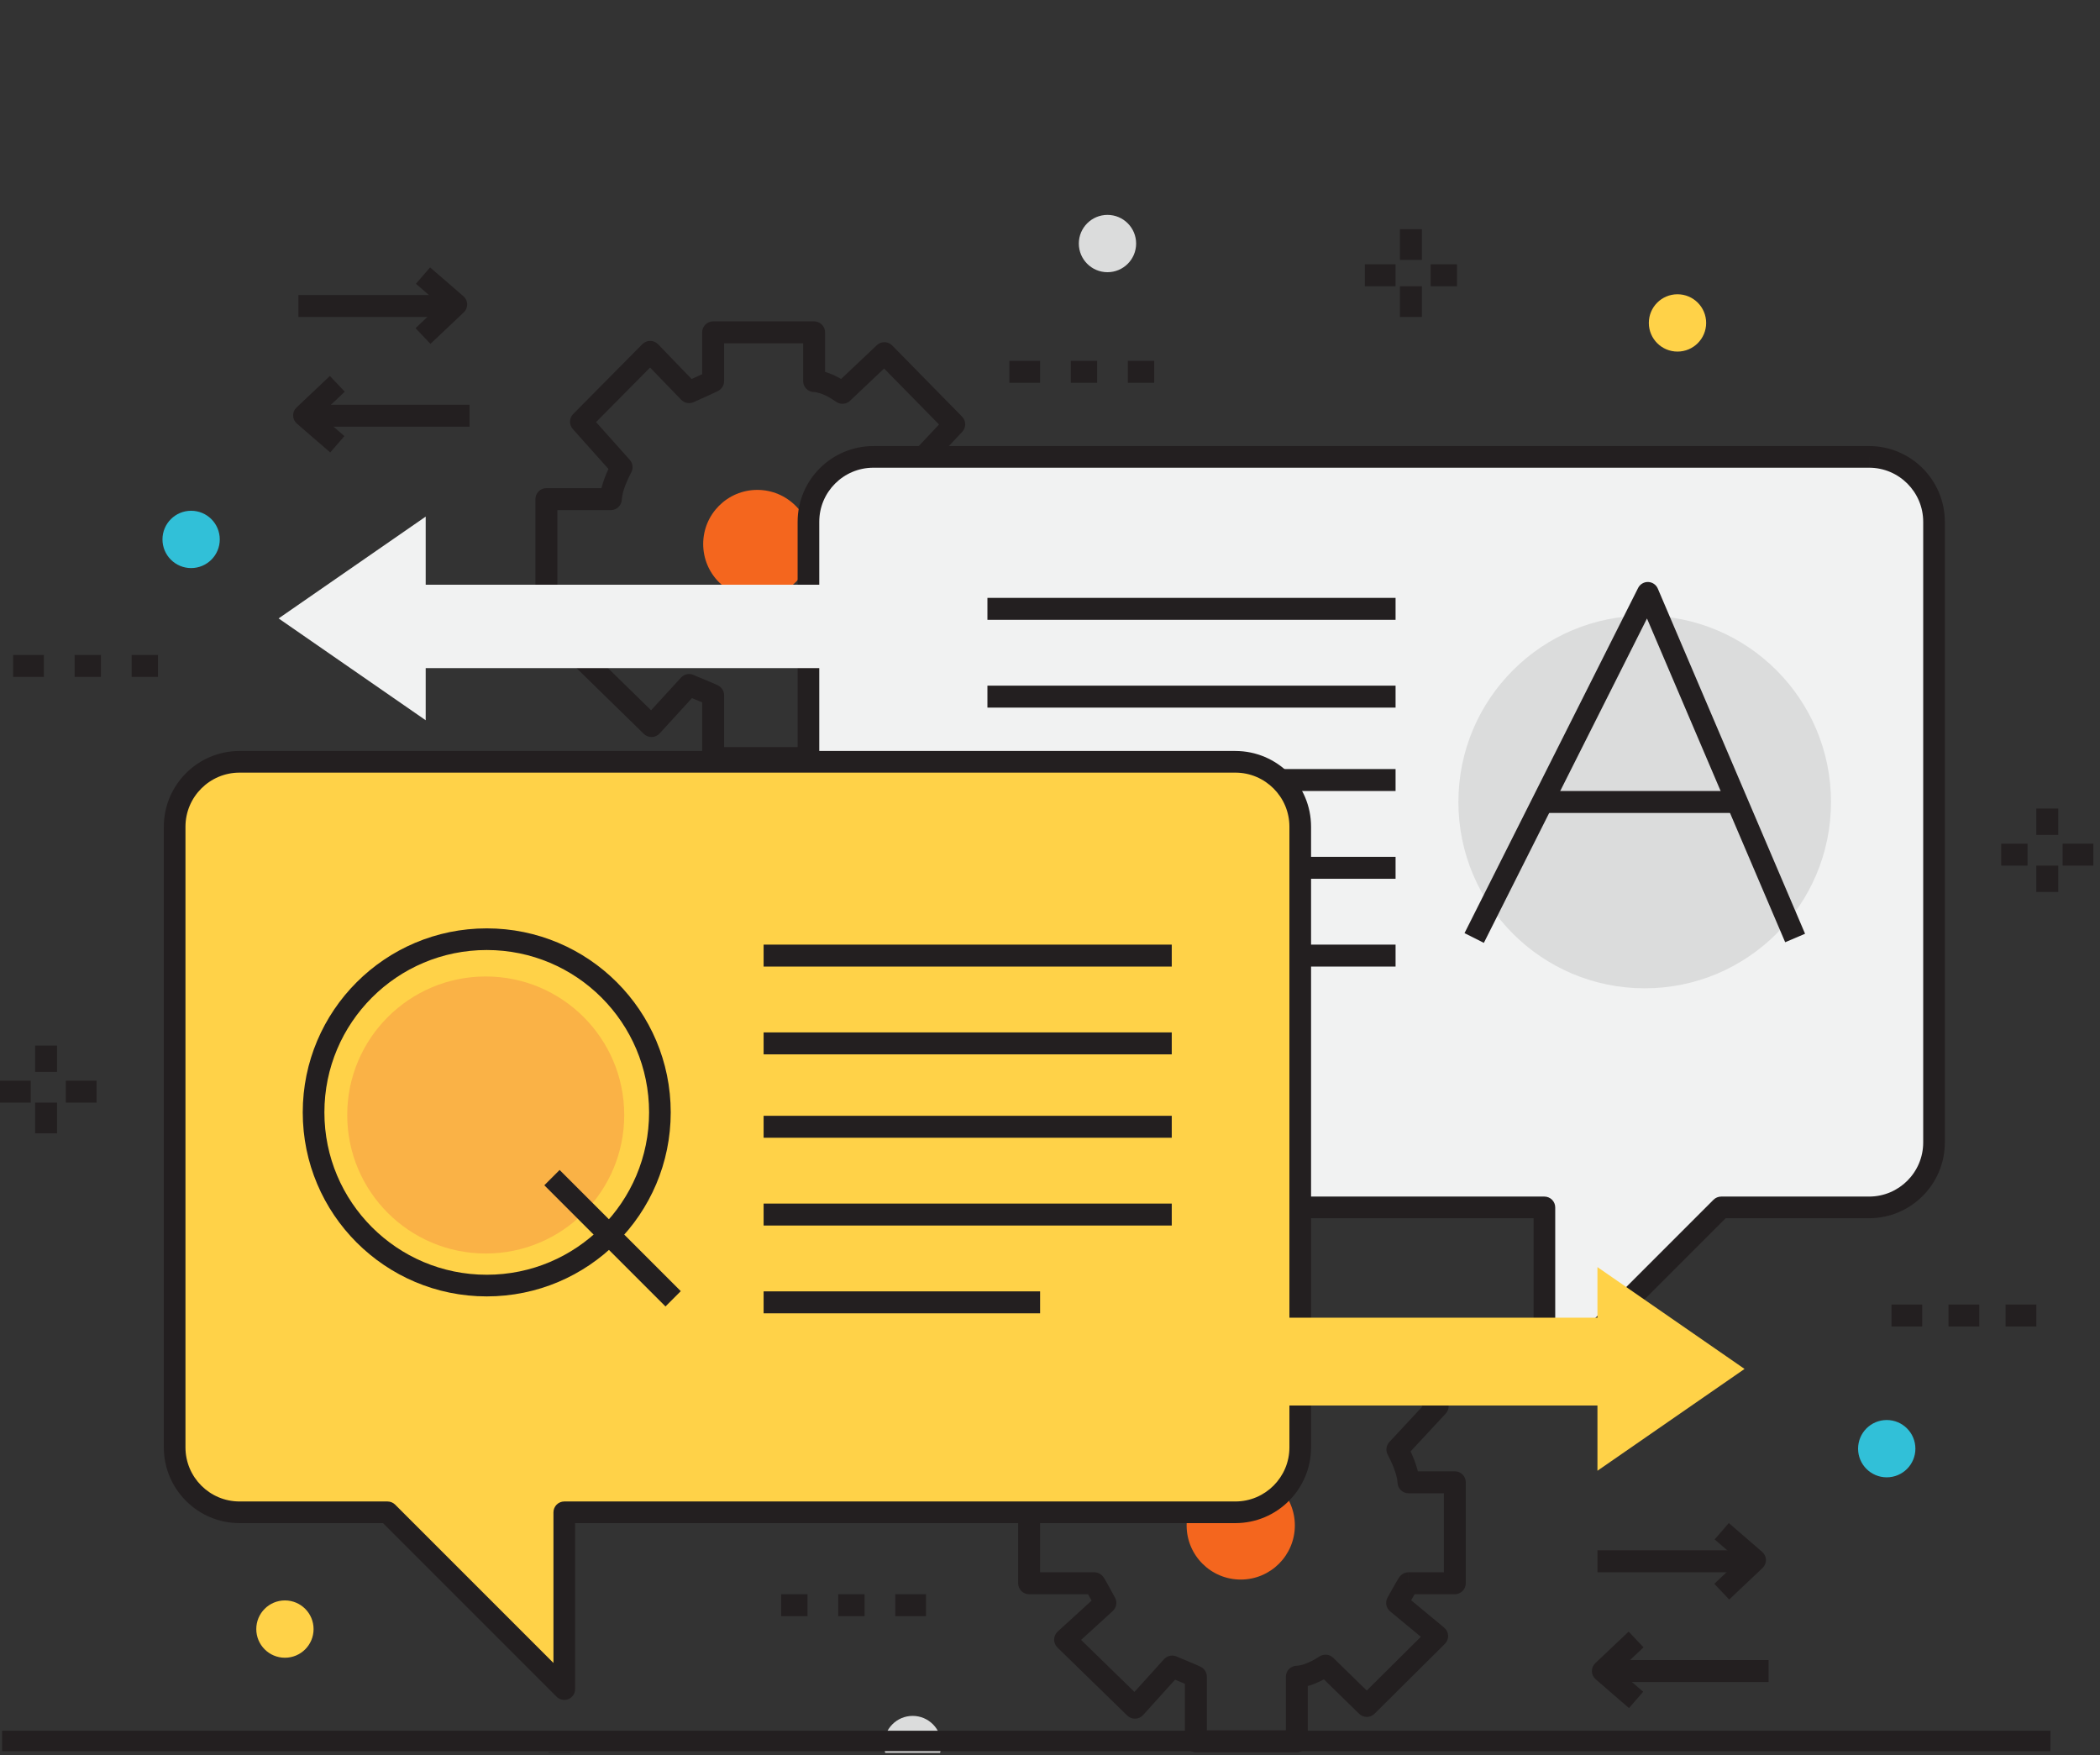 <?xml version="1.0" encoding="UTF-8" standalone="no"?><!DOCTYPE svg PUBLIC "-//W3C//DTD SVG 1.1//EN" "http://www.w3.org/Graphics/SVG/1.1/DTD/svg11.dtd"><svg width="100%" height="100%" viewBox="0 0 292 244" version="1.1" xmlns="http://www.w3.org/2000/svg" xmlns:xlink="http://www.w3.org/1999/xlink" xml:space="preserve" xmlns:serif="http://www.serif.com/" style="fill-rule:evenodd;clip-rule:evenodd;stroke-linejoin:round;stroke-miterlimit:1.414;"><rect x="0" y="0" width="292" height="244" fill="#333333" stroke="none"/><rect id="Artboard3" x="0" y="-54" width="291.076" height="297.69" style="fill:none;"/><clipPath id="_clip1"><rect x="0" y="-54" width="291.076" height="297.69"/></clipPath><g clip-path="url(#_clip1)"><g><path d="M195.846,220.117l0,1.525l6.442,0c0.402,0 0.795,-0.163 1.079,-0.447c0.284,-0.284 0.447,-0.677 0.447,-1.078l0,-14.035c0,-0.403 -0.163,-0.795 -0.447,-1.079c-0.284,-0.285 -0.677,-0.447 -1.079,-0.447l-6.442,0l0,1.526l1.524,-0.055c-0.024,-0.635 -0.149,-1.239 -0.31,-1.816c-0.243,-0.862 -0.573,-1.661 -0.854,-2.278c-0.141,-0.308 -0.269,-0.57 -0.368,-0.766c-0.05,-0.098 -0.092,-0.18 -0.124,-0.241c-0.032,-0.06 -0.057,-0.108 -0.058,-0.111l-1.353,0.705l1.116,1.039l5.601,-6.021c0.556,-0.596 0.544,-1.524 -0.026,-2.106l-9.713,-9.922c-0.579,-0.592 -1.526,-0.614 -2.132,-0.047l-5.876,5.495l1.043,1.114l0.709,-1.35l-0.521,0.992l0.585,-0.956l-0.064,-0.036l-0.521,0.992l0.585,-0.956l-0.152,0.248l0.155,-0.246l-0.003,-0.002l-0.152,0.248l0.155,-0.246c-0.007,-0.004 -0.079,-0.052 -0.168,-0.111c-0.326,-0.215 -0.947,-0.618 -1.727,-0.986c-0.784,-0.365 -1.731,-0.718 -2.821,-0.764l-0.055,1.524l1.525,0l0,-6.53c0,-0.402 -0.163,-0.795 -0.447,-1.079c-0.284,-0.284 -0.677,-0.446 -1.078,-0.446l-14.036,0c-0.401,0 -0.794,0.162 -1.078,0.446c-0.284,0.284 -0.447,0.677 -0.447,1.079l0,6.53l1.522,0l-1.332,-0.737c-0.074,0.14 -0.185,0.363 -0.19,0.737l1.522,0l-1.332,-0.737l1.324,0.733l-1.129,-1.007c-0.051,0.058 -0.115,0.133 -0.195,0.274l1.324,0.733l-1.129,-1.007l1.102,0.983l-0.907,-1.165c-0.041,0.033 -0.095,0.072 -0.195,0.182l1.102,0.983l-0.907,-1.165l0.778,1l-0.658,-1.085c-0.018,0.013 -0.044,0.025 -0.12,0.085l0.778,1l-0.658,-1.085l0.25,0.412l-0.232,-0.422l-0.018,0.01l0.25,0.412l-0.232,-0.422c-0.011,0.007 -0.092,0.048 -0.196,0.098c-0.373,0.181 -1.076,0.502 -1.691,0.781c-0.309,0.141 -0.598,0.271 -0.822,0.373c-0.113,0.051 -0.208,0.095 -0.285,0.131l-0.104,0.049c-0.034,0.016 -0.055,0.026 -0.113,0.056l0.721,1.345l1.1,-1.058l-5.389,-5.602c-0.287,-0.298 -0.675,-0.465 -1.089,-0.468c-0.413,-0.003 -0.804,0.158 -1.095,0.452l-9.607,9.714c-0.563,0.569 -0.59,1.477 -0.062,2.079l5.653,6.441l1.146,-1.006l-1.356,-0.699c-0.023,0.046 -0.139,0.268 -0.288,0.583c-0.225,0.476 -0.54,1.184 -0.815,1.987c-0.272,0.808 -0.516,1.698 -0.554,2.636l1.525,0.055l0,-1.526l-9.06,0c-0.402,0 -0.795,0.162 -1.079,0.447c-0.284,0.284 -0.447,0.676 -0.447,1.079l0,14.035c0,0.401 0.163,0.794 0.447,1.078c0.284,0.284 0.677,0.447 1.079,0.447l9.06,0l0,-1.521l-0.641,1.38c0.131,0.058 0.326,0.138 0.641,0.141l0,-1.521l-0.641,1.38l0.634,-1.367l-1.027,1.102c0.067,0.056 0.139,0.14 0.393,0.265l0.634,-1.367l-1.027,1.102l0.948,-1.016l-1.105,0.844c0.024,0.028 0.044,0.064 0.157,0.172l0.948,-1.016l-1.105,0.844l0.699,-0.534l-0.727,0.495l0.028,0.039l0.699,-0.534l-0.727,0.495l0.099,-0.067l-0.1,0.066l0.001,0.001l0.099,-0.067l-0.1,0.066c0.006,0.008 0.047,0.074 0.096,0.159c0.179,0.304 0.497,0.876 0.772,1.376c0.275,0.501 0.514,0.944 0.55,1.01l1.344,-0.722l-1.028,-1.127l-5.6,5.107c-0.31,0.282 -0.491,0.683 -0.498,1.102c-0.007,0.418 0.161,0.825 0.461,1.118l9.712,9.464c0.296,0.289 0.7,0.446 1.113,0.433c0.413,-0.014 0.806,-0.195 1.084,-0.502l5.177,-5.724l-1.132,-1.024l-0.71,1.351l0.095,0.046c0.084,0.039 0.169,0.075 0.29,0.127c0.411,0.173 1.164,0.483 1.816,0.757c0.324,0.136 0.623,0.263 0.828,0.354c0.1,0.044 0.18,0.082 0.208,0.096l0.007,0.003l0.127,-0.251l-0.134,0.247l0.007,0.004l0.127,-0.251l-0.134,0.247l0.564,-1.039l-0.673,0.971c0.075,0.052 0.095,0.06 0.109,0.068l0.564,-1.039l-0.673,0.971l0.834,-1.205l-1.031,1.041c0.106,0.103 0.157,0.136 0.197,0.164l0.834,-1.205l-1.031,1.041l1.064,-1.073l-1.279,0.805c0.092,0.143 0.161,0.214 0.215,0.268l1.064,-1.073l-1.279,0.805l1.286,-0.81l-1.43,0.514c0.047,0.13 0.098,0.223 0.144,0.296l1.286,-0.81l-1.43,0.514l1.432,-0.515l-1.522,0c0,0.213 0.043,0.385 0.09,0.515l1.432,-0.515l-1.522,0l0,8.972c0,0.401 0.163,0.794 0.447,1.078c0.284,0.284 0.677,0.447 1.078,0.447l14.036,0c0.401,0 0.794,-0.163 1.078,-0.447c0.284,-0.284 0.447,-0.677 0.447,-1.078l0,-8.972l-1.525,0l0.053,1.525c1.276,-0.054 2.376,-0.502 3.23,-0.912c0.424,-0.208 0.783,-0.413 1.049,-0.572c0.133,-0.08 0.242,-0.149 0.32,-0.197l0.085,-0.054l0.009,-0.005l0.002,-0.001l-0.487,-0.819l0.443,0.844l0.044,-0.025l-0.487,-0.819l0.443,0.844l-0.709,-1.351l-1.066,1.092l5.738,5.6c0.596,0.582 1.549,0.578 2.14,-0.009l9.781,-9.714c0.306,-0.303 0.469,-0.721 0.45,-1.151c-0.019,-0.43 -0.22,-0.831 -0.552,-1.106l-5.566,-4.61l-0.973,1.174l1.345,0.721c0.003,-0.006 0.038,-0.07 0.084,-0.154c0.166,-0.3 0.522,-0.938 0.838,-1.492c0.157,-0.275 0.306,-0.532 0.41,-0.707c0.052,-0.086 0.094,-0.154 0.108,-0.175l0.003,-0.004l-0.685,-0.463l0.643,0.519l0.042,-0.056l-0.685,-0.463l0.643,0.519l-1.094,-0.883l0.958,1.028c0.086,-0.081 0.113,-0.118 0.136,-0.145l-1.094,-0.883l0.958,1.028l-1.021,-1.097l0.792,1.272c0.126,-0.079 0.184,-0.133 0.229,-0.175l-1.021,-1.097l0.792,1.272l-0.801,-1.287l0.532,1.42c0.124,-0.047 0.205,-0.093 0.269,-0.133l-0.801,-1.287l0.532,1.42l-0.534,-1.425l0,1.522c0.24,-0.002 0.41,-0.052 0.534,-0.097l-0.534,-1.425l0,1.522l0,-1.525l0,-1.526c-0.316,0.004 -0.509,0.083 -0.641,0.141c-0.254,0.123 -0.329,0.208 -0.398,0.266c-0.121,0.112 -0.151,0.159 -0.187,0.203c-0.06,0.078 -0.088,0.121 -0.12,0.17c-0.112,0.172 -0.237,0.384 -0.392,0.652c-0.23,0.395 -0.505,0.883 -0.733,1.29c-0.114,0.204 -0.216,0.387 -0.294,0.528c-0.08,0.144 -0.13,0.234 -0.158,0.286c-0.343,0.641 -0.189,1.431 0.372,1.896l4.272,3.537l-7.523,7.471l-4.663,-4.552c-0.472,-0.46 -1.192,-0.565 -1.775,-0.258c-0.084,0.045 -0.109,0.061 -0.146,0.083c-0.12,0.075 -0.276,0.175 -0.505,0.309c-0.336,0.196 -0.802,0.445 -1.294,0.638c-0.49,0.196 -1.005,0.327 -1.394,0.337c-0.819,0.03 -1.472,0.706 -1.472,1.525l0,7.446l-10.984,0l0,-7.446c-0.006,-0.388 -0.126,-0.622 -0.206,-0.767c-0.086,-0.146 -0.156,-0.223 -0.211,-0.283c-0.11,-0.113 -0.17,-0.155 -0.219,-0.192c-0.091,-0.065 -0.134,-0.089 -0.175,-0.112c-0.074,-0.041 -0.123,-0.065 -0.178,-0.092c-0.197,-0.094 -0.458,-0.207 -0.78,-0.344c-0.477,-0.203 -1.062,-0.446 -1.543,-0.645c-0.241,-0.1 -0.455,-0.189 -0.612,-0.256c-0.079,-0.033 -0.144,-0.06 -0.186,-0.079l-0.043,-0.019l-0.002,-0.001l-0.401,0.864l0.444,-0.842l-0.043,-0.022l-0.401,0.864l0.444,-0.842c-0.616,-0.324 -1.376,-0.19 -1.842,0.326l-4.115,4.55l-7.42,-7.23l4.405,-4.016c0.517,-0.472 0.647,-1.232 0.316,-1.849c-0.055,-0.103 -0.424,-0.784 -0.794,-1.453c-0.185,-0.335 -0.369,-0.663 -0.518,-0.921c-0.075,-0.13 -0.14,-0.239 -0.202,-0.339c-0.033,-0.052 -0.063,-0.097 -0.114,-0.168c-0.028,-0.038 -0.057,-0.079 -0.133,-0.163c-0.043,-0.043 -0.092,-0.097 -0.209,-0.186c-0.061,-0.045 -0.139,-0.1 -0.272,-0.163c-0.133,-0.059 -0.328,-0.139 -0.644,-0.142l-7.534,0l0,-10.984l7.534,0c0.819,0 1.496,-0.653 1.524,-1.472c0.009,-0.287 0.079,-0.69 0.194,-1.113c0.172,-0.636 0.438,-1.318 0.669,-1.843c0.116,-0.263 0.222,-0.488 0.303,-0.654c0.082,-0.167 0.134,-0.267 0.155,-0.307c0.287,-0.557 0.203,-1.234 -0.21,-1.705l-4.715,-5.372l7.507,-7.591l4.305,4.475c0.473,0.491 1.22,0.609 1.82,0.287l-0.355,-0.663l0.33,0.676l0.025,-0.013l-0.355,-0.663l0.33,0.676c0.015,-0.007 0.1,-0.047 0.208,-0.097c0.389,-0.178 1.15,-0.52 1.814,-0.825c0.333,-0.153 0.642,-0.296 0.881,-0.412c0.122,-0.058 0.223,-0.108 0.319,-0.159c0.05,-0.027 0.095,-0.051 0.171,-0.099c0.041,-0.027 0.086,-0.053 0.181,-0.131c0.049,-0.043 0.111,-0.094 0.214,-0.218c0.051,-0.065 0.114,-0.149 0.185,-0.291c0.066,-0.141 0.151,-0.352 0.154,-0.67l0,-5.005l10.984,0l0,5.005c0,0.82 0.651,1.495 1.47,1.525c0.262,0.008 0.594,0.076 0.939,0.193c0.518,0.173 1.057,0.451 1.47,0.696c0.208,0.123 0.384,0.236 0.521,0.327c0.069,0.045 0.128,0.084 0.182,0.12l0.084,0.055c0.034,0.021 0.063,0.039 0.145,0.083c0.575,0.303 1.277,0.208 1.751,-0.236l4.787,-4.476l7.651,7.815l-4.61,4.955c-0.439,0.473 -0.534,1.171 -0.236,1.744c0.022,0.042 0.047,0.088 0.092,0.174c0.151,0.291 0.476,0.943 0.759,1.678c0.141,0.367 0.271,0.754 0.365,1.116c0.094,0.361 0.148,0.699 0.156,0.943c0.029,0.819 0.705,1.472 1.525,1.472l4.917,0l0,10.984l-4.917,0l0,1.526Z" style="fill:#231f20;fill-rule:nonzero;"/><path d="M180.046,212.079c0,4.157 -3.368,7.525 -7.525,7.525c-4.156,0 -7.524,-3.368 -7.524,-7.525c0,-4.156 3.368,-7.524 7.524,-7.524c4.157,0 7.525,3.368 7.525,7.524Z" style="fill:#f4661e;fill-rule:nonzero;"/><path d="M128.626,83.427l0,1.526l6.538,0c0.402,0 0.795,-0.163 1.079,-0.448c0.284,-0.283 0.447,-0.676 0.447,-1.078l0,-14.035c0,-0.402 -0.163,-0.795 -0.447,-1.079c-0.284,-0.284 -0.677,-0.447 -1.079,-0.447l-6.538,0l0,1.526l1.525,-0.054c-0.024,-0.636 -0.151,-1.237 -0.313,-1.806c-0.245,-0.851 -0.578,-1.627 -0.861,-2.226c-0.141,-0.298 -0.271,-0.551 -0.37,-0.74c-0.05,-0.094 -0.092,-0.172 -0.123,-0.23l-0.038,-0.07l-0.01,-0.019l-0.059,0.032l0.059,-0.031l0,-0.001l-0.059,0.032l0.059,-0.031l-1.353,0.704l1.111,1.045l5.601,-5.96c0.562,-0.597 0.551,-1.529 -0.022,-2.114l-9.713,-9.891c-0.583,-0.595 -1.531,-0.613 -2.136,-0.04l-5.829,5.51l1.048,1.109l0.71,-1.35l-0.528,1.004l0.595,-0.966l-0.067,-0.038l-0.528,1.004l0.595,-0.966c-0.023,-0.016 -0.097,-0.065 -0.19,-0.127c-0.334,-0.222 -0.945,-0.618 -1.71,-0.977c-0.769,-0.356 -1.699,-0.698 -2.768,-0.742l-0.056,1.525l1.526,0l0,-6.774c0,-0.403 -0.163,-0.796 -0.447,-1.079c-0.284,-0.285 -0.677,-0.447 -1.079,-0.447l-14.035,0c-0.402,0 -0.794,0.162 -1.079,0.447c-0.284,0.283 -0.447,0.676 -0.447,1.079l0,6.774l1.522,0l-1.326,-0.747c-0.075,0.141 -0.19,0.365 -0.196,0.747l1.522,0l-1.326,-0.747l1.318,0.742l-1.121,-1.016c-0.051,0.058 -0.116,0.133 -0.197,0.274l1.318,0.742l-1.121,-1.016l1.095,0.991l-0.899,-1.172c-0.041,0.033 -0.095,0.072 -0.196,0.181l1.095,0.991l-0.899,-1.172l0.769,1.003l-0.649,-1.085c-0.018,0.012 -0.043,0.025 -0.12,0.082l0.769,1.003l-0.649,-1.085l0.237,0.396l-0.22,-0.405l-0.017,0.009l0.237,0.396l-0.22,-0.405c-0.012,0.006 -0.095,0.048 -0.2,0.098c-0.379,0.182 -1.093,0.503 -1.718,0.782c-0.314,0.14 -0.607,0.271 -0.835,0.373c-0.114,0.051 -0.211,0.095 -0.289,0.131l-0.105,0.049c-0.035,0.017 -0.057,0.026 -0.119,0.059l0.721,1.344l1.098,-1.059l-5.413,-5.603c-0.283,-0.293 -0.68,-0.462 -1.088,-0.466c-0.408,-0.002 -0.807,0.163 -1.094,0.453l-9.618,9.713c-0.567,0.573 -0.59,1.49 -0.054,2.09l5.647,6.319l1.138,-1.016l-1.356,-0.699l-0.001,0.001c-0.01,0.02 -0.051,0.096 -0.103,0.195c-0.184,0.356 -0.542,1.069 -0.872,1.933c-0.327,0.87 -0.643,1.876 -0.688,2.956l1.525,0.054l0,-1.526l-8.964,0c-0.402,0 -0.795,0.163 -1.079,0.447c-0.284,0.284 -0.447,0.677 -0.447,1.079l0,14.035c0,0.402 0.163,0.795 0.447,1.078c0.284,0.285 0.677,0.448 1.079,0.448l8.964,0l0,-1.522l-0.665,1.368c0.134,0.062 0.335,0.149 0.665,0.154l0,-1.522l-0.665,1.368l0.659,-1.354l-1.053,1.077c0.066,0.058 0.135,0.144 0.394,0.277l0.659,-1.354l-1.053,1.077l0.968,-0.991l-1.12,0.817c0.023,0.028 0.042,0.063 0.152,0.174l0.968,-0.991l-1.12,0.817l0.685,-0.5l-0.711,0.462l0.026,0.038l0.685,-0.5l-0.711,0.462l0.036,-0.023l-0.037,0.023l0.001,0l0.036,-0.023l-0.037,0.023c0.008,0.011 0.049,0.081 0.099,0.17c0.181,0.321 0.499,0.921 0.774,1.445c0.138,0.263 0.267,0.509 0.366,0.699c0.049,0.095 0.092,0.176 0.124,0.239c0.034,0.064 0.055,0.104 0.073,0.138l1.344,-0.721l-1.034,-1.122l-5.601,5.168c-0.308,0.284 -0.485,0.68 -0.491,1.099c-0.006,0.419 0.16,0.82 0.459,1.113l9.713,9.495c0.295,0.289 0.696,0.446 1.109,0.434c0.413,-0.011 0.803,-0.19 1.083,-0.495l5.225,-5.708l-1.126,-1.03l-0.71,1.349l0.097,0.048c0.085,0.039 0.17,0.075 0.292,0.127c0.417,0.176 1.181,0.489 1.843,0.766c0.329,0.138 0.633,0.266 0.841,0.358c0.102,0.045 0.183,0.083 0.213,0.098l0.007,0.003l0.001,0l0.457,-0.881l-0.537,0.834c0.064,0.04 0.075,0.044 0.08,0.047l0.457,-0.881l-0.537,0.834l0.778,-1.209l-0.959,1.07c0.101,0.09 0.146,0.115 0.181,0.139l0.778,-1.209l-0.959,1.07l1.006,-1.121l-1.227,0.875c0.101,0.138 0.169,0.199 0.221,0.246l1.006,-1.121l-1.227,0.875l1.237,-0.883l-1.404,0.582c0.058,0.139 0.118,0.23 0.167,0.301l1.237,-0.883l-1.404,0.582l1.407,-0.583l-1.523,0c0.001,0.253 0.06,0.446 0.116,0.583l1.407,-0.583l-1.523,0l0,8.728c0,0.402 0.163,0.795 0.447,1.078c0.285,0.285 0.677,0.448 1.079,0.448l14.035,0c0.402,0 0.795,-0.163 1.079,-0.448c0.284,-0.283 0.447,-0.676 0.447,-1.078l0,-8.728l-1.526,0l0.054,1.525c1.277,-0.054 2.371,-0.505 3.214,-0.917c0.42,-0.208 0.774,-0.415 1.035,-0.574c0.131,-0.08 0.238,-0.149 0.314,-0.197l0.082,-0.052l0.008,-0.005l0.001,0l-0.516,-0.856l0.465,0.884l0.051,-0.028l-0.516,-0.856l0.465,0.884l-0.71,-1.35l-1.067,1.089l5.714,5.601c0.595,0.583 1.552,0.58 2.143,-0.008l9.77,-9.713c0.3,-0.3 0.465,-0.718 0.448,-1.142c-0.016,-0.424 -0.213,-0.828 -0.537,-1.103l-5.572,-4.732l-0.988,1.163l1.345,0.721c0.031,-0.058 0.134,-0.253 0.281,-0.53c0.219,-0.411 0.528,-0.991 0.785,-1.459c0.127,-0.233 0.243,-0.44 0.32,-0.573c0.038,-0.065 0.068,-0.114 0.071,-0.12l-0.702,-0.453l0.66,0.512l0.042,-0.059l-0.702,-0.453l0.66,0.512l-1.113,-0.862l0.979,1.011c0.085,-0.084 0.112,-0.121 0.134,-0.149l-1.113,-0.862l0.979,1.011l-1.043,-1.077l0.812,1.26c0.127,-0.083 0.185,-0.14 0.231,-0.183l-1.043,-1.077l0.812,1.26l-0.822,-1.275l0.547,1.415c0.128,-0.049 0.211,-0.099 0.275,-0.14l-0.822,-1.275l0.547,1.415l-0.548,-1.42l0,1.523c0.246,-0.002 0.422,-0.055 0.548,-0.103l-0.548,-1.42l0,1.523l0,-1.526l0,-1.525c-0.331,0.003 -0.531,0.09 -0.666,0.151c-0.259,0.133 -0.331,0.221 -0.4,0.281c-0.118,0.116 -0.147,0.163 -0.182,0.207c-0.058,0.079 -0.085,0.123 -0.117,0.174c-0.109,0.177 -0.233,0.398 -0.387,0.678c-0.229,0.414 -0.503,0.923 -0.729,1.348c-0.225,0.422 -0.408,0.767 -0.436,0.818c-0.339,0.634 -0.19,1.418 0.358,1.883l4.307,3.659l-7.524,7.481l-4.639,-4.547c-0.474,-0.464 -1.191,-0.569 -1.778,-0.26c-0.089,0.048 -0.114,0.066 -0.153,0.089c-0.122,0.076 -0.274,0.176 -0.497,0.309c-0.328,0.196 -0.784,0.443 -1.266,0.635c-0.481,0.194 -0.986,0.324 -1.375,0.335c-0.818,0.028 -1.471,0.705 -1.471,1.524l0,7.202l-10.984,0l0,-7.202c0,-0.195 -0.037,-0.356 -0.079,-0.481c-0.086,-0.25 -0.181,-0.375 -0.25,-0.467c-0.141,-0.172 -0.216,-0.221 -0.274,-0.269c-0.108,-0.082 -0.154,-0.105 -0.198,-0.131c-0.078,-0.044 -0.127,-0.068 -0.183,-0.095c-0.198,-0.095 -0.462,-0.208 -0.788,-0.347c-0.485,-0.205 -1.081,-0.452 -1.572,-0.655c-0.245,-0.101 -0.464,-0.192 -0.625,-0.259c-0.08,-0.035 -0.146,-0.063 -0.189,-0.082l-0.044,-0.019l-0.002,-0.001l-0.403,0.871l0.446,-0.849l-0.043,-0.022l-0.403,0.871l0.446,-0.849c-0.611,-0.321 -1.369,-0.19 -1.835,0.321l-4.16,4.545l-7.437,-7.27l4.42,-4.078c0.511,-0.472 0.639,-1.23 0.31,-1.842c-0.003,-0.006 -0.039,-0.074 -0.085,-0.162c-0.165,-0.317 -0.515,-0.989 -0.834,-1.587c-0.16,-0.301 -0.31,-0.581 -0.433,-0.8c-0.062,-0.11 -0.115,-0.203 -0.17,-0.293c-0.03,-0.048 -0.056,-0.091 -0.108,-0.163c-0.029,-0.039 -0.059,-0.082 -0.141,-0.17c-0.045,-0.046 -0.098,-0.104 -0.222,-0.194c-0.064,-0.046 -0.146,-0.101 -0.279,-0.16c-0.133,-0.056 -0.325,-0.126 -0.615,-0.128l-7.439,0l0,-10.985l7.439,0.001c0.819,0 1.496,-0.653 1.525,-1.472c0.009,-0.287 0.077,-0.677 0.192,-1.085c0.17,-0.613 0.434,-1.265 0.665,-1.766c0.115,-0.252 0.221,-0.466 0.302,-0.625c0.041,-0.079 0.075,-0.145 0.102,-0.196l0.065,-0.123c0.289,-0.561 0.202,-1.245 -0.219,-1.716l-4.69,-5.249l7.511,-7.585l4.329,4.48c0.474,0.491 1.217,0.607 1.818,0.285l-0.381,-0.71l0.352,0.725l0.029,-0.015l-0.381,-0.71l0.352,0.725c0.013,-0.006 0.099,-0.046 0.208,-0.096c0.393,-0.177 1.165,-0.519 1.84,-0.824c0.338,-0.153 0.651,-0.297 0.894,-0.412c0.122,-0.058 0.224,-0.108 0.321,-0.159c0.051,-0.027 0.096,-0.05 0.172,-0.097c0.041,-0.027 0.086,-0.053 0.182,-0.13c0.048,-0.042 0.111,-0.092 0.215,-0.216c0.052,-0.064 0.116,-0.148 0.188,-0.291c0.068,-0.142 0.156,-0.356 0.159,-0.678l0,-5.25l10.984,0l0,5.25c0,0.819 0.651,1.494 1.47,1.524c0.263,0.008 0.592,0.076 0.931,0.19c0.509,0.171 1.037,0.445 1.441,0.686c0.202,0.121 0.374,0.233 0.509,0.322c0.068,0.045 0.125,0.084 0.179,0.12l0.085,0.056c0.034,0.02 0.064,0.04 0.147,0.086c0.58,0.304 1.283,0.207 1.758,-0.243l4.741,-4.482l7.637,7.778l-4.598,4.892c-0.445,0.473 -0.542,1.172 -0.242,1.749l0.047,0.086c0.057,0.106 0.165,0.304 0.301,0.577c0.203,0.407 0.463,0.973 0.667,1.554c0.207,0.578 0.347,1.178 0.357,1.573c0.029,0.819 0.706,1.472 1.525,1.472l5.013,0l0,10.984l-5.013,0l0,1.525Z" style="fill:#231f20;fill-rule:nonzero;"/><path d="M112.826,75.633c0,4.157 -3.368,7.525 -7.524,7.525c-4.157,0 -7.525,-3.368 -7.525,-7.525c0,-4.155 3.368,-7.524 7.525,-7.524c4.156,0 7.524,3.369 7.524,7.524Z" style="fill:#f4661e;fill-rule:nonzero;"/><path d="M30.559,74.994c0,2.201 -1.783,3.985 -3.983,3.985c-2.201,0 -3.984,-1.784 -3.984,-3.985c0,-2.2 1.783,-3.984 3.984,-3.984c2.2,0 3.983,1.784 3.983,3.984Z" style="fill:#31c0d8;fill-rule:nonzero;"/><path d="M266.331,201.408c0,2.2 -1.782,3.983 -3.984,3.983c-2.203,0 -3.985,-1.783 -3.985,-3.983c0,-2.201 1.782,-3.985 3.985,-3.985c2.202,0 3.984,1.784 3.984,3.985Z" style="fill:#31c0d8;fill-rule:nonzero;"/><path d="M157.976,33.86c0,2.201 -1.784,3.984 -3.984,3.984c-2.201,0 -3.984,-1.783 -3.984,-3.984c0,-2.2 1.783,-3.984 3.984,-3.984c2.2,0 3.984,1.784 3.984,3.984Z" style="fill:#dbdcdc;fill-rule:nonzero;"/><path d="M130.887,242.542c0,2.201 -1.783,3.984 -3.983,3.984c-2.201,0 -3.984,-1.783 -3.984,-3.984c0,-2.2 1.783,-3.984 3.984,-3.984c2.2,0 3.983,1.784 3.983,3.984Z" style="fill:#dbdcdc;fill-rule:nonzero;"/><path d="M43.602,226.49c0,2.2 -1.783,3.983 -3.984,3.983c-2.2,0 -3.983,-1.783 -3.983,-3.983c0,-2.201 1.783,-3.985 3.983,-3.985c2.201,0 3.984,1.784 3.984,3.985Z" style="fill:#ffd248;fill-rule:nonzero;"/><path d="M237.236,44.896c0,2.201 -1.782,3.984 -3.985,3.984c-2.203,0 -3.985,-1.783 -3.985,-3.984c0,-2.2 1.782,-3.984 3.985,-3.984c2.203,0 3.985,1.784 3.985,3.984Z" style="fill:#ffd248;fill-rule:nonzero;"/><path d="M268.925,72.551l0,86.282c0,4.986 -4.046,9.03 -9.032,9.03l-20.565,0l-24.582,24.58l0,-24.58l-93.305,0c-4.986,0 -9.03,-4.044 -9.03,-9.03l0,-86.282c0,-4.986 4.044,-9.029 9.03,-9.029l138.452,0c4.986,0 9.032,4.043 9.032,9.029Z" style="fill:#f1f2f2;fill-rule:nonzero;"/><path d="M259.893,63.522l0,-1.505l-138.452,0c-5.818,0.001 -10.533,4.716 -10.534,10.534l0,86.282c0.001,5.818 4.716,10.533 10.534,10.535l91.8,0l0,23.075c0,0.609 0.367,1.158 0.929,1.39c0.563,0.233 1.21,0.105 1.64,-0.326l24.141,-24.139l19.942,0c5.816,-0.002 10.533,-4.717 10.533,-10.535l0,-86.282c0,-5.818 -4.717,-10.533 -10.533,-10.534l0,3.009c2.081,0.001 3.955,0.841 5.322,2.205c1.36,1.366 2.202,3.238 2.202,5.32l0,86.282c0,2.082 -0.842,3.954 -2.202,5.32c-1.367,1.365 -3.241,2.204 -5.322,2.205l-20.565,0c-0.396,0 -0.786,0.161 -1.068,0.441l-22.009,22.011l0,-20.947c0,-0.397 -0.161,-0.784 -0.441,-1.064c-0.28,-0.28 -0.668,-0.441 -1.064,-0.441l-93.305,0c-2.082,-0.001 -3.954,-0.84 -5.32,-2.205c-1.365,-1.366 -2.204,-3.238 -2.204,-5.32l0,-86.282c0,-2.082 0.839,-3.954 2.204,-5.32c1.366,-1.364 3.238,-2.204 5.32,-2.205l138.452,0l0,-1.504Z" style="fill:#231f20;fill-rule:nonzero;"/><path d="M194.051,83.122l-56.751,0l0,3.051l56.751,0" style="fill:#231f20;fill-rule:nonzero;"/><path d="M194.051,95.326l-56.751,0l0,3.052l56.751,0" style="fill:#231f20;fill-rule:nonzero;"/><path d="M194.051,106.921l-56.751,0l0,3.051l56.751,0" style="fill:#231f20;fill-rule:nonzero;"/><path d="M194.051,119.125l-56.751,0l0,3.051l56.751,0" style="fill:#231f20;fill-rule:nonzero;"/><path d="M194.051,131.329l-38.444,0l0,3.052l38.444,0" style="fill:#231f20;fill-rule:nonzero;"/><path d="M24.284,114.942l0,86.282c0,4.986 4.043,9.029 9.029,9.029l20.568,0l24.58,24.58l0,-24.58l93.305,0c4.986,0 9.029,-4.043 9.029,-9.029l0,-86.282c0,-4.986 -4.043,-9.029 -9.029,-9.029l-138.453,0c-4.986,0 -9.029,4.043 -9.029,9.029Z" style="fill:#ffd248;fill-rule:nonzero;"/><path d="M33.313,105.913l0,1.504l138.453,0c2.082,0.001 3.953,0.84 5.32,2.204c1.364,1.367 2.204,3.239 2.204,5.321l0,86.282c0,2.082 -0.84,3.953 -2.204,5.32c-1.367,1.365 -3.238,2.204 -5.32,2.204l-93.305,0c-0.397,0 -0.784,0.161 -1.064,0.441c-0.28,0.281 -0.441,0.668 -0.441,1.064l0,20.947l-22.011,-22.011c-0.281,-0.28 -0.668,-0.441 -1.064,-0.441l-20.568,0c-2.082,0 -3.953,-0.839 -5.32,-2.204c-1.364,-1.367 -2.204,-3.238 -2.204,-5.32l0,-86.282c0,-2.082 0.84,-3.954 2.204,-5.321c1.367,-1.364 3.238,-2.203 5.32,-2.204l0,-1.504l0,-1.506c-5.818,0.001 -10.533,4.716 -10.534,10.535l0,86.282c0.001,5.818 4.716,10.533 10.534,10.534l19.944,0l24.14,24.14c0.43,0.43 1.077,0.559 1.64,0.326c0.562,-0.233 0.929,-0.782 0.929,-1.391l0,-23.075l91.8,0c5.818,-0.001 10.533,-4.716 10.534,-10.534l0,-86.282c-0.001,-5.819 -4.716,-10.534 -10.534,-10.535l-138.453,0l0,1.506Z" style="fill:#231f20;fill-rule:nonzero;"/><path d="M222.121,195.403l0,9.074l20.454,-14.156l-20.454,-14.158l0,7.035l-126.926,0l0,12.205l126.926,0Z" style="fill:#ffd248;fill-rule:nonzero;"/><path d="M59.192,81.291l0,-9.469l-20.453,14.156l20.453,14.158l0,-7.25l69.565,0l0,-11.595l-69.565,0Z" style="fill:#f1f2f2;fill-rule:nonzero;"/><path d="M86.799,155.016c0,10.637 -8.622,19.258 -19.258,19.258c-10.637,0 -19.259,-8.621 -19.259,-19.258c0,-10.636 8.622,-19.258 19.259,-19.258c10.636,0 19.258,8.622 19.258,19.258Z" style="fill:#fab246;fill-rule:nonzero;"/><path d="M91.758,154.653l-1.504,0c-0.002,6.239 -2.525,11.873 -6.612,15.963c-4.09,4.087 -9.724,6.611 -15.962,6.611c-6.239,0 -11.873,-2.524 -15.962,-6.611c-4.088,-4.09 -6.612,-9.724 -6.612,-15.963c0,-6.238 2.524,-11.871 6.612,-15.962c4.089,-4.087 9.723,-6.61 15.962,-6.611c6.238,0.001 11.872,2.524 15.962,6.611c4.087,4.091 6.61,9.724 6.612,15.962l3.009,0c-0.001,-14.129 -11.454,-25.582 -25.583,-25.583c-14.131,0.001 -25.583,11.454 -25.584,25.583c0.001,14.131 11.453,25.583 25.584,25.584c14.129,-0.001 25.582,-11.453 25.583,-25.584l-1.505,0Z" style="fill:#231f20;fill-rule:nonzero;"/><path d="M75.686,164.789l16.847,16.847l2.128,-2.129l-16.847,-16.847" style="fill:#231f20;fill-rule:nonzero;"/><path d="M254.597,111.498c0,14.308 -11.595,25.906 -25.904,25.906c-14.308,0 -25.906,-11.598 -25.906,-25.906c0,-14.307 11.598,-25.904 25.906,-25.904c14.309,0 25.904,11.597 25.904,25.904Z" style="fill:#dbdcdc;fill-rule:nonzero;"/><path d="M206.326,131.084l22.684,-45.095l19.216,45.009l2.764,-1.181l-20.479,-47.991c-0.232,-0.538 -0.756,-0.894 -1.342,-0.913c-0.58,-0.018 -1.129,0.305 -1.392,0.828l-24.139,47.99l2.688,1.353Z" style="fill:#231f20;fill-rule:nonzero;"/><path d="M214.798,113.023l26.85,0l0,-3.051l-26.85,0" style="fill:#231f20;fill-rule:nonzero;"/><path d="M57.832,39.453l3.382,2.924l-3.432,3.246l2.069,2.187l4.64,-4.389c0.308,-0.292 0.48,-0.702 0.47,-1.127c-0.009,-0.425 -0.199,-0.827 -0.52,-1.105l-4.64,-4.013l-1.969,2.277Z" style="fill:#231f20;fill-rule:nonzero;"/><path d="M63.463,41.017l-21.968,0l0,3.051l21.968,0" style="fill:#231f20;fill-rule:nonzero;"/><path d="M47.887,60.628l-3.382,-2.925l3.432,-3.246l-2.068,-2.187l-4.641,4.39c-0.308,0.291 -0.48,0.702 -0.47,1.126c0.009,0.425 0.199,0.827 0.52,1.105l4.64,4.013l1.969,-2.276Z" style="fill:#231f20;fill-rule:nonzero;"/><path d="M42.105,59.323l23.189,0l0,-3.051l-23.189,0" style="fill:#231f20;fill-rule:nonzero;"/><path d="M238.419,214.023l3.387,2.925l-3.435,3.246l2.069,2.187l4.643,-4.39c0.305,-0.291 0.476,-0.702 0.47,-1.127c-0.012,-0.424 -0.202,-0.827 -0.525,-1.104l-4.638,-4.014l-1.971,2.277Z" style="fill:#231f20;fill-rule:nonzero;"/><path d="M244.089,215.54l-21.968,0l0,3.051l21.968,0" style="fill:#231f20;fill-rule:nonzero;"/><path d="M228.479,235.198l-3.387,-2.924l3.436,-3.247l-2.069,-2.186l-4.64,4.389c-0.309,0.292 -0.481,0.702 -0.471,1.127c0.01,0.424 0.199,0.827 0.52,1.105l4.64,4.012l1.971,-2.276Z" style="fill:#231f20;fill-rule:nonzero;"/><path d="M222.731,233.847l23.188,0l0,-3.051l-23.188,0" style="fill:#231f20;fill-rule:nonzero;"/><path d="M140.351,53.221l4.272,0l0,-3.051l-4.272,0" style="fill:#231f20;fill-rule:nonzero;"/><path d="M148.894,53.221l3.661,0l0,-3.051l-3.661,0" style="fill:#231f20;fill-rule:nonzero;"/><path d="M156.827,53.221l3.661,0l0,-3.051l-3.661,0" style="fill:#231f20;fill-rule:nonzero;"/><path d="M263.006,184.419l4.271,0l0,-3.051l-4.271,0" style="fill:#231f20;fill-rule:nonzero;"/><path d="M270.938,184.419l4.272,0l0,-3.051l-4.272,0" style="fill:#231f20;fill-rule:nonzero;"/><path d="M278.871,184.419l4.272,0l0,-3.051l-4.272,0" style="fill:#231f20;fill-rule:nonzero;"/><path d="M1.831,94.106l4.271,0l0,-3.051l-4.271,0" style="fill:#231f20;fill-rule:nonzero;"/><path d="M10.374,94.106l3.661,0l0,-3.051l-3.661,0" style="fill:#231f20;fill-rule:nonzero;"/><path d="M18.307,94.106l3.661,0l0,-3.051l-3.661,0" style="fill:#231f20;fill-rule:nonzero;"/><path d="M108.619,224.693l3.662,0l0,-3.051l-3.662,0" style="fill:#231f20;fill-rule:nonzero;"/><path d="M116.552,224.693l3.662,0l0,-3.051l-3.662,0" style="fill:#231f20;fill-rule:nonzero;"/><path d="M124.485,224.693l4.272,0l0,-3.051l-4.272,0" style="fill:#231f20;fill-rule:nonzero;"/><path d="M4.882,145.365l0,3.661l3.051,0l0,-3.661" style="fill:#231f20;fill-rule:nonzero;"/><path d="M4.882,153.297l0,4.272l3.051,0l0,-4.272" style="fill:#231f20;fill-rule:nonzero;"/><path d="M0,153.297l4.272,0l0,-3.051l-4.272,0" style="fill:#231f20;fill-rule:nonzero;"/><path d="M9.153,153.297l4.272,0l0,-3.051l-4.272,0" style="fill:#231f20;fill-rule:nonzero;"/><path d="M283.143,112.413l0,3.661l3.051,0l0,-3.661" style="fill:#231f20;fill-rule:nonzero;"/><path d="M283.143,120.345l0,3.662l3.051,0l0,-3.662" style="fill:#231f20;fill-rule:nonzero;"/><path d="M278.261,120.345l3.661,0l0,-3.051l-3.661,0" style="fill:#231f20;fill-rule:nonzero;"/><path d="M286.804,120.345l4.272,0l0,-3.051l-4.272,0" style="fill:#231f20;fill-rule:nonzero;"/><path d="M76.278,243.61l0,4.271l3.051,0l0,-4.271" style="fill:#231f20;fill-rule:nonzero;"/><path d="M194.661,31.863l0,4.272l3.051,0l0,-4.272" style="fill:#231f20;fill-rule:nonzero;"/><path d="M194.661,39.796l0,4.272l3.051,0l0,-4.272" style="fill:#231f20;fill-rule:nonzero;"/><path d="M189.779,39.796l4.272,0l0,-3.051l-4.272,0" style="fill:#231f20;fill-rule:nonzero;"/><path d="M198.932,39.796l3.662,0l0,-3.051l-3.662,0" style="fill:#231f20;fill-rule:nonzero;"/><path d="M106.179,134.381l56.75,0l0,-3.052l-56.75,0" style="fill:#231f20;fill-rule:nonzero;"/><path d="M106.179,146.585l56.75,0l0,-3.051l-56.75,0" style="fill:#231f20;fill-rule:nonzero;"/><path d="M106.179,158.179l56.75,0l0,-3.051l-56.75,0" style="fill:#231f20;fill-rule:nonzero;"/><path d="M106.179,170.384l56.75,0l0,-3.051l-56.75,0" style="fill:#231f20;fill-rule:nonzero;"/><path d="M106.179,182.588l38.444,0l0,-3.051l-38.444,0" style="fill:#231f20;fill-rule:nonzero;"/></g><path d="M0.288,243.463l284.822,0l0,-2.843l-284.822,0" style="fill:#231f20;fill-rule:nonzero;"/></g></svg>
